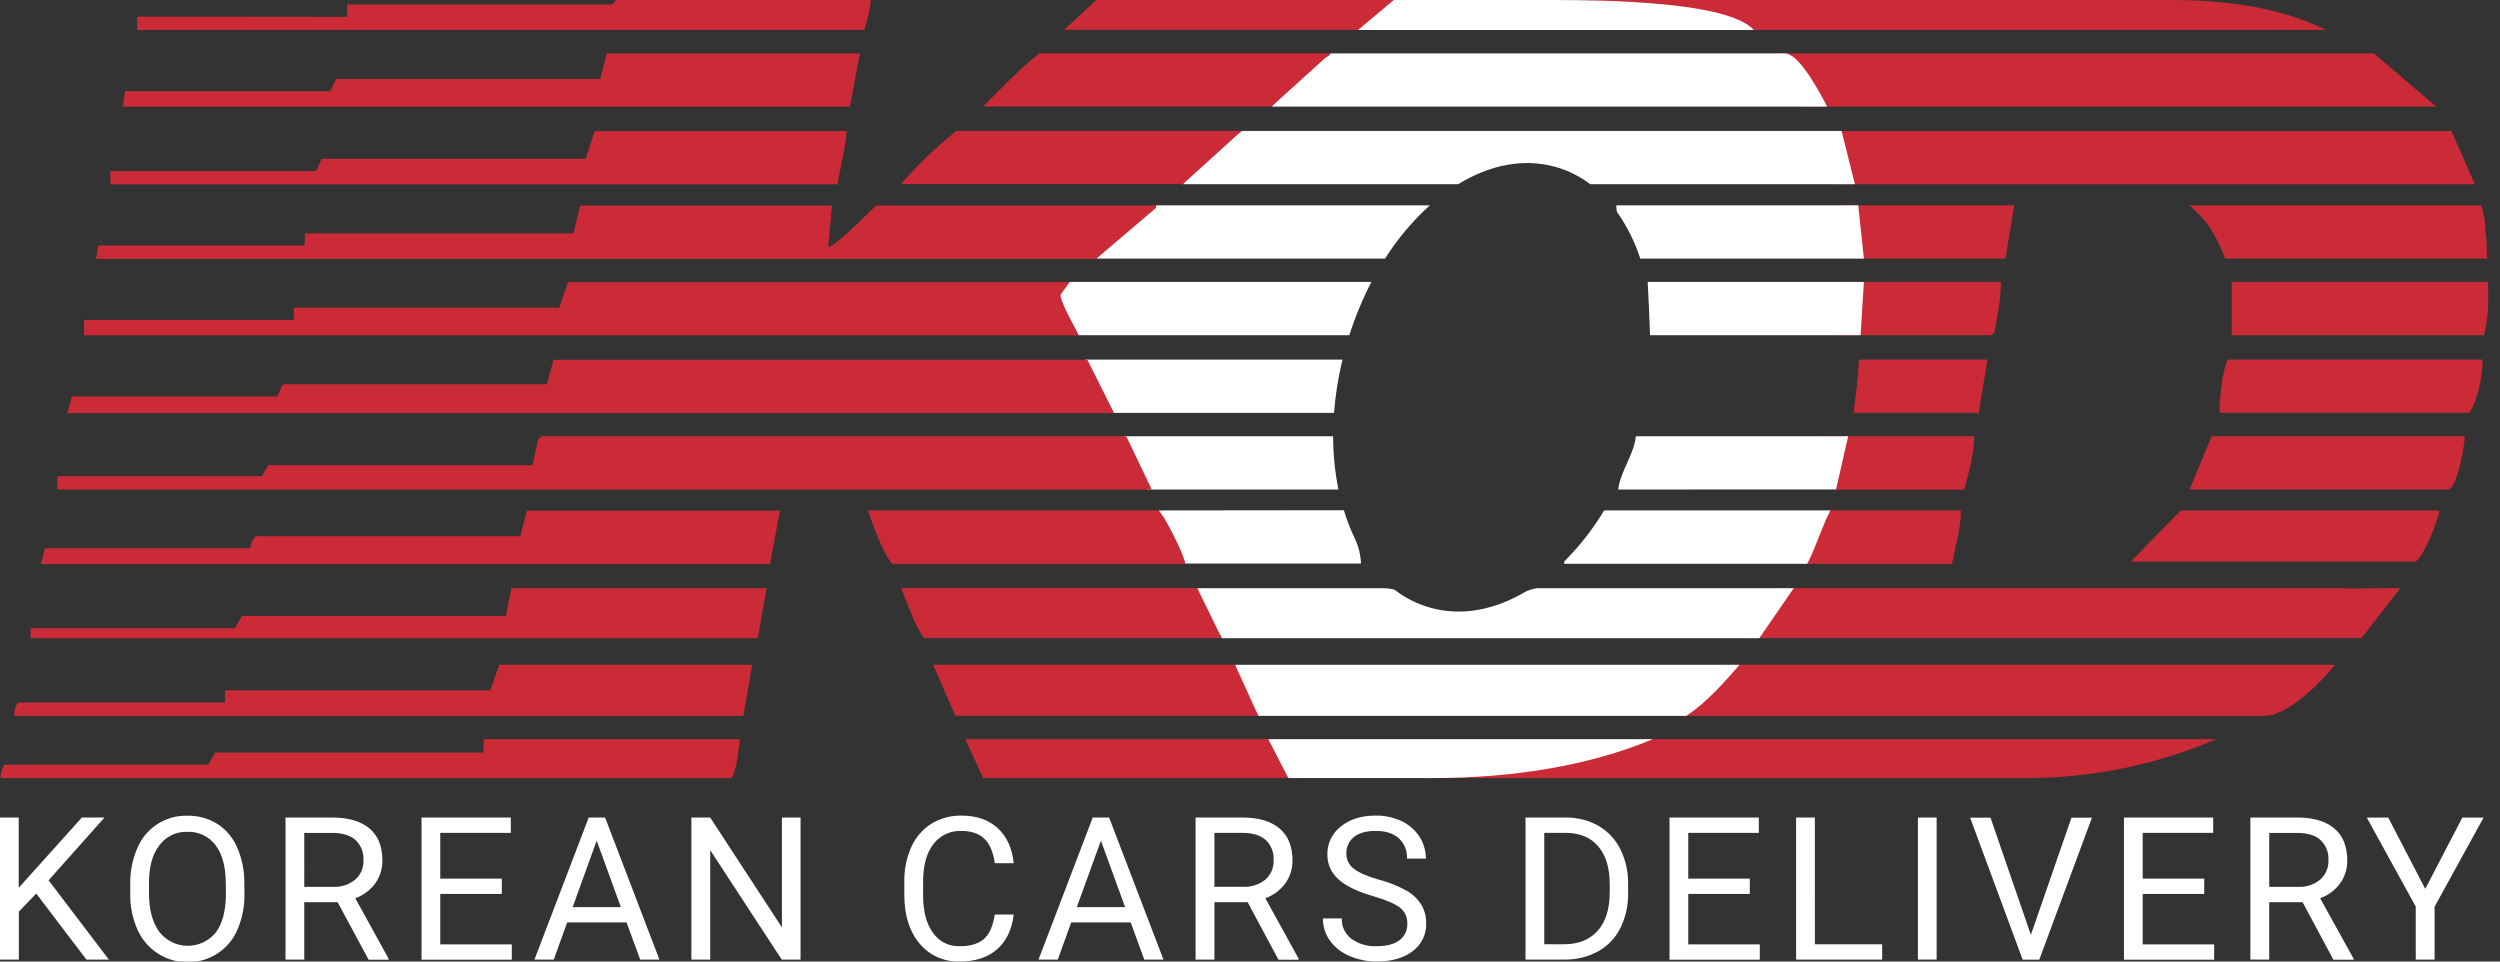 <svg width="130" height="50" viewBox="0 0 130 50" fill="none" xmlns="http://www.w3.org/2000/svg">
<rect x="0" y="0" width="130" height="50" fill="#333333" stroke="none"/>
<g clip-path="url(#clip0_133_5)">
<path d="M1.884 46.465L0.981 47.403V49.898H0V42.512H0.974V46.165L4.255 42.512H5.434L2.526 45.775L5.66 49.898H4.494L1.884 46.465Z" fill="white"/>
<path d="M12.711 46.451C12.726 47.1 12.602 47.746 12.347 48.344C12.132 48.849 11.771 49.279 11.312 49.579C10.966 49.802 10.576 49.949 10.169 50.008C9.762 50.067 9.346 50.037 8.952 49.921C8.557 49.805 8.192 49.604 7.882 49.334C7.571 49.063 7.323 48.729 7.154 48.353C6.896 47.775 6.765 47.148 6.772 46.515V45.981C6.759 45.335 6.885 44.694 7.142 44.1C7.355 43.59 7.717 43.157 8.18 42.856C8.644 42.556 9.187 42.403 9.739 42.417C10.289 42.405 10.83 42.552 11.298 42.84C11.762 43.14 12.126 43.574 12.341 44.083C12.595 44.682 12.719 45.327 12.705 45.977L12.711 46.451ZM11.742 45.974C11.742 45.097 11.567 44.425 11.216 43.957C11.046 43.728 10.823 43.544 10.565 43.422C10.308 43.299 10.024 43.242 9.739 43.255C9.458 43.244 9.178 43.303 8.925 43.425C8.672 43.547 8.452 43.73 8.286 43.957C7.927 44.422 7.748 45.07 7.748 45.901V46.451C7.748 47.299 7.927 47.968 8.284 48.457C8.457 48.679 8.677 48.86 8.929 48.986C9.182 49.111 9.459 49.178 9.74 49.182C10.022 49.186 10.301 49.126 10.556 49.008C10.812 48.889 11.037 48.715 11.216 48.497C11.562 48.038 11.739 47.381 11.748 46.526L11.742 45.974Z" fill="white"/>
<path d="M17.557 46.914H15.822V49.901H14.847V42.512H17.293C18.125 42.512 18.765 42.702 19.213 43.08C19.66 43.459 19.884 44.01 19.884 44.735C19.894 45.165 19.763 45.587 19.512 45.937C19.251 46.291 18.89 46.56 18.475 46.708L20.205 49.846V49.906H19.168L17.557 46.914ZM15.822 46.117H17.316C17.734 46.139 18.145 46.005 18.471 45.742C18.613 45.617 18.725 45.461 18.799 45.287C18.873 45.112 18.908 44.924 18.9 44.735C18.912 44.54 18.882 44.345 18.812 44.164C18.741 43.982 18.631 43.818 18.491 43.684C18.219 43.44 17.826 43.316 17.312 43.312H15.821L15.822 46.117Z" fill="white"/>
<path d="M26.094 46.484H22.893V49.108H26.613V49.904H21.92V42.512H26.562V43.309H22.893V45.688H26.094V46.484Z" fill="white"/>
<path d="M32.579 47.966H29.492L28.796 49.898H27.792L30.613 42.512H31.465L34.29 49.898H33.292L32.579 47.966ZM29.778 47.17H32.285L31.028 43.715L29.778 47.17Z" fill="white"/>
<path d="M41.628 49.898H40.65L36.931 44.207V49.898H35.952V42.512H36.931L40.659 48.222V42.512H41.628V49.898Z" fill="white"/>
<path d="M52.713 47.556C52.621 48.336 52.333 48.939 51.849 49.363C51.364 49.786 50.719 49.999 49.914 50C49.515 50.014 49.119 49.937 48.755 49.775C48.391 49.612 48.07 49.368 47.815 49.062C47.29 48.435 47.027 47.598 47.026 46.551V45.841C47.013 45.217 47.139 44.598 47.395 44.029C47.617 43.536 47.979 43.119 48.437 42.83C48.908 42.545 49.45 42.4 50 42.412C50.784 42.412 51.413 42.631 51.886 43.068C52.359 43.505 52.635 44.112 52.713 44.887H51.73C51.646 44.296 51.462 43.868 51.179 43.605C50.897 43.34 50.502 43.208 49.995 43.208C49.714 43.196 49.433 43.253 49.178 43.373C48.923 43.493 48.701 43.673 48.531 43.898C48.177 44.358 48.001 45.013 48.002 45.863V46.579C48.002 47.381 48.169 48.019 48.503 48.492C48.658 48.72 48.868 48.905 49.114 49.03C49.36 49.154 49.633 49.214 49.909 49.204C50.449 49.204 50.864 49.08 51.154 48.836C51.444 48.593 51.634 48.164 51.73 47.556H52.713Z" fill="white"/>
<path d="M58.796 47.966H55.702L55.006 49.898H54.003L56.823 42.512H57.674L60.5 49.898H59.502L58.796 47.966ZM55.995 47.17H58.506L57.248 43.715L55.995 47.17Z" fill="white"/>
<path d="M64.878 46.914H63.15V49.901H62.171V42.512H64.616C65.448 42.512 66.088 42.702 66.535 43.08C66.983 43.459 67.207 44.01 67.208 44.735C67.217 45.165 67.086 45.587 66.835 45.937C66.573 46.291 66.212 46.56 65.798 46.708L67.526 49.846V49.906H66.481L64.878 46.914ZM63.15 46.114H64.647C65.064 46.136 65.475 46.002 65.801 45.739C65.942 45.614 66.054 45.458 66.128 45.284C66.202 45.109 66.236 44.921 66.228 44.731C66.241 44.537 66.211 44.343 66.141 44.161C66.07 43.98 65.961 43.816 65.821 43.681C65.548 43.437 65.156 43.313 64.642 43.309H63.15V46.114Z" fill="white"/>
<path d="M71.418 46.605C70.582 46.364 69.975 46.069 69.594 45.719C69.411 45.558 69.265 45.358 69.166 45.135C69.068 44.911 69.019 44.669 69.023 44.424C69.019 44.146 69.08 43.87 69.201 43.62C69.322 43.369 69.5 43.15 69.721 42.98C70.185 42.6 70.789 42.41 71.534 42.41C72.003 42.402 72.468 42.502 72.892 42.704C73.27 42.883 73.591 43.164 73.818 43.515C74.034 43.853 74.147 44.246 74.145 44.647H73.165C73.175 44.45 73.142 44.254 73.069 44.072C72.995 43.889 72.883 43.725 72.739 43.591C72.455 43.335 72.056 43.207 71.537 43.207C71.057 43.207 70.682 43.31 70.414 43.515C70.281 43.62 70.176 43.755 70.106 43.908C70.036 44.062 70.003 44.23 70.011 44.398C70.01 44.548 70.043 44.696 70.11 44.83C70.176 44.964 70.274 45.08 70.394 45.17C70.65 45.376 71.084 45.566 71.698 45.742C72.2 45.87 72.684 46.062 73.137 46.313C73.451 46.489 73.716 46.739 73.909 47.042C74.081 47.338 74.168 47.677 74.16 48.02C74.169 48.299 74.109 48.575 73.987 48.825C73.865 49.076 73.684 49.293 73.46 49.458C72.994 49.818 72.37 49.998 71.588 49.998C71.1 50.002 70.616 49.903 70.168 49.707C69.762 49.539 69.41 49.262 69.151 48.907C68.913 48.571 68.788 48.168 68.793 47.756H69.772C69.764 47.959 69.804 48.161 69.891 48.345C69.977 48.529 70.106 48.69 70.267 48.813C70.65 49.089 71.116 49.226 71.588 49.202C72.102 49.202 72.497 49.097 72.77 48.894C72.903 48.795 73.01 48.665 73.081 48.516C73.153 48.367 73.187 48.202 73.181 48.037C73.189 47.877 73.159 47.717 73.093 47.571C73.027 47.425 72.927 47.297 72.801 47.197C72.54 46.996 72.079 46.798 71.418 46.605Z" fill="white"/>
<path d="M79.327 49.898V42.512H81.412C82.006 42.502 82.591 42.648 83.11 42.938C83.602 43.221 84.001 43.643 84.255 44.151C84.531 44.712 84.671 45.331 84.662 45.957V46.429C84.676 47.063 84.538 47.691 84.259 48.261C84.005 48.769 83.604 49.19 83.108 49.468C82.573 49.758 81.974 49.906 81.366 49.898H79.327ZM80.301 43.309V49.102H81.326C82.078 49.102 82.662 48.868 83.079 48.401C83.495 47.938 83.705 47.269 83.705 46.406V45.975C83.705 45.136 83.508 44.483 83.114 44.017C82.72 43.551 82.161 43.315 81.437 43.309H80.301Z" fill="white"/>
<path d="M90.989 46.484H87.789V49.108H91.508V49.904H86.815V42.512H91.457V43.309H87.789V45.688H90.989V46.484Z" fill="white"/>
<path d="M94.374 49.102H97.872V49.898H93.397V42.512H94.375L94.374 49.102Z" fill="white"/>
<path d="M100.705 49.898H99.731V42.512H100.705V49.898Z" fill="white"/>
<path d="M105.606 48.611L107.716 42.519H108.781L106.042 49.904H105.179L102.446 42.519H103.506L105.606 48.611Z" fill="white"/>
<path d="M114.62 46.484H111.42V49.108H115.137V49.904H110.446V42.512H115.086V43.309H111.42V45.688H114.62V46.484Z" fill="white"/>
<path d="M119.735 46.914H118V49.901H117.02V42.512H119.466C120.298 42.512 120.938 42.702 121.386 43.08C121.833 43.459 122.057 44.01 122.057 44.735C122.067 45.165 121.936 45.587 121.685 45.937C121.423 46.291 121.062 46.56 120.647 46.708L122.383 49.846V49.906H121.338L119.735 46.914ZM118 46.117H119.495C119.913 46.139 120.324 46.005 120.65 45.742C120.792 45.617 120.904 45.461 120.978 45.287C121.052 45.112 121.087 44.924 121.079 44.735C121.091 44.54 121.061 44.345 120.991 44.164C120.92 43.982 120.81 43.818 120.67 43.684C120.398 43.44 120.005 43.316 119.491 43.312H118V46.117Z" fill="white"/>
<path d="M126.113 46.221L128.04 42.517H129.145L126.599 47.147V49.901H125.619V47.144L123.073 42.514H124.188L126.113 46.221Z" fill="white"/>
<path d="M104.738 10.678H95.807C96.068 11.587 96.27 12.512 96.414 13.447H104.284L104.738 10.678Z" fill="#CB2A37"/>
<path d="M103.699 17.315C103.872 16.449 104.045 15.525 104.045 14.659H95.588C95.682 15.562 95.454 16.488 95.449 17.429H103.526L103.699 17.315Z" fill="#CB2A37"/>
<path d="M103.352 18.699H96.664C96.614 19.627 96.517 20.551 96.374 21.469H102.89L103.352 18.699Z" fill="#CB2A37"/>
<path d="M102.656 22.685H94.631C94.537 23.148 94.437 23.599 94.323 24.074C94.208 24.549 95.597 25.012 95.461 25.463H102.137C102.372 24.586 102.656 23.611 102.656 22.685Z" fill="#CB2A37"/>
<path d="M94.773 7.87C95.028 8.422 95.258 8.993 95.463 9.583H128.69L127.477 6.813H94.719C94.825 7.156 94.843 7.519 94.773 7.87V7.87Z" fill="#CB2A37"/>
<path d="M115.704 13.447H129.324C129.324 12.755 129.267 12.12 129.208 11.428C129.151 11.37 129.093 10.678 128.978 10.678H113.855C114.838 11.543 115.242 12.236 115.704 13.447Z" fill="#CB2A37"/>
<path d="M89.446 1.559H120.955C118.531 0.346 115.588 0 112.931 0H93.486H81.836C82.168 0.051 85.937 0.113 86.265 0.194C87.39 0.482 88.463 0.942 89.446 1.559Z" fill="#CB2A37"/>
<path d="M93.215 2.778H92.306L92.244 3.102L92.668 3.477L92.895 3.361L92.741 4.105H92.392C92.673 4.432 92.943 4.773 93.199 5.131C93.417 5.251 93.624 5.391 93.816 5.548H126.687L123.446 2.778H93.215Z" fill="#CB2A37"/>
<path d="M115.761 18.93C115.531 19.508 115.415 20.782 115.415 21.469H128.401C128.864 20.778 129.093 19.508 129.093 18.699H115.877C115.819 18.699 115.761 18.872 115.761 18.93Z" fill="#CB2A37"/>
<path d="M129.381 14.661H116.049V17.431H129.151C129.44 16.563 129.381 15.586 129.381 14.661Z" fill="#CB2A37"/>
<path d="M93.728 29.321H101.506C101.679 28.417 101.969 27.454 101.969 26.543H95.106C94.785 27.506 94.128 28.431 93.728 29.321Z" fill="#CB2A37"/>
<path d="M113.857 25.452H127.304C127.767 25.452 128.17 23.086 128.17 22.682H115.011L113.857 25.452Z" fill="#CB2A37"/>
<path d="M82.881 39.154L81.628 39.179C80.634 39.741 75.13 40.153 74.088 40.458C75.461 40.466 85.008 40.458 86.384 40.458H105.66C108.956 40.422 112.212 39.736 115.242 38.438H85.238L82.881 39.154Z" fill="#CB2A37"/>
<path d="M110.798 29.204H125.573C125.918 29.204 126.843 26.952 126.843 26.548H113.395L110.798 29.204Z" fill="#CB2A37"/>
<path d="M86.515 37.225H117.724C118.994 37.225 120.667 35.494 121.417 34.571H89.438C88.622 35.557 87.435 36.447 86.515 37.225Z" fill="#CB2A37"/>
<path d="M122.045 30.588H92.415C91.926 31.484 91.382 32.349 90.789 33.179H122.802L124.823 30.582C123.897 30.582 122.961 30.593 122.026 30.608L122.045 30.588Z" fill="#CB2A37"/>
<path d="M55.622 14.661L54.542 15.187C55.076 15.821 55.707 16.617 56.085 17.431H70.165C70.468 16.476 70.853 15.549 71.315 14.661H55.622Z" fill="white"/>
<path d="M84.083 11.02C84.606 11.764 85.014 12.582 85.295 13.447H96.923L96.628 10.678H84.046C84.046 10.793 84.059 10.908 84.083 11.02V11.02Z" fill="white"/>
<path d="M80.909 8.685C81.555 8.871 82.16 9.175 82.696 9.58H96.455L95.762 6.81H64.566C63.252 7.748 62.211 8.449 61.508 9.58H75.818C77.465 8.574 79.239 8.207 80.909 8.685Z" fill="white"/>
<path d="M58.437 22.685C58.634 23.069 58.511 23.532 58.495 23.978C58.495 24.119 58.444 24.417 58.559 24.545C58.756 24.613 58.957 24.668 59.16 24.711C59.321 24.753 59.46 24.851 59.553 24.988C59.645 25.125 59.685 25.291 59.664 25.455H69.599C69.416 24.543 69.323 23.615 69.323 22.685H58.437Z" fill="white"/>
<path d="M92.818 2.778H69.184C69.145 2.941 68.67 3.096 68.478 3.204C68.09 3.426 67.747 3.856 67.381 4.13C66.957 4.432 66.581 4.797 66.264 5.21C66.162 5.346 66.238 5.452 66.125 5.543H95.011C94.665 4.878 93.568 2.778 92.818 2.778Z" fill="white"/>
<path d="M60.239 26.543C60.366 26.698 60.321 26.907 60.264 27.16C60.226 27.332 60.158 27.496 60.065 27.645C60.231 27.699 60.373 27.808 60.468 27.954C60.526 28.053 60.559 28.165 60.565 28.28C60.57 28.395 60.547 28.51 60.498 28.614C60.608 28.63 60.718 28.643 60.83 28.656C61.227 28.696 61.569 28.991 61.623 29.304H70.772C70.754 28.863 70.65 28.43 70.463 28.029C70.23 27.547 70.036 27.046 69.883 26.532L60.239 26.543Z" fill="white"/>
<path d="M96.75 17.429L96.923 14.661H85.68C85.729 15.568 85.769 16.491 85.802 17.431L96.75 17.429Z" fill="white"/>
<path d="M81.347 29.19C81.338 29.232 81.334 29.276 81.333 29.319H93.972C94.435 28.457 94.722 27.41 95.185 26.542H83.417C82.837 27.505 82.142 28.394 81.347 29.19V29.19Z" fill="white"/>
<path d="M95.474 25.452L96.105 22.685H85.063C84.977 23.623 84.241 24.546 84.148 25.455L95.474 25.452Z" fill="white"/>
<path d="M74.523 40.458C78.505 40.458 82.548 39.864 85.943 38.438H65.906C65.927 38.475 65.945 38.512 65.961 38.551C66.085 38.86 66.157 39.211 66.309 39.497C66.478 39.816 66.753 40.086 66.926 40.406C66.926 40.417 66.935 40.429 66.941 40.44L66.991 40.458H73.599" fill="white"/>
<path d="M64.16 35.264C63.961 35.727 64.668 36.539 65.034 36.792C65.205 36.909 65.395 37.063 65.432 37.225H87.687C88.725 36.546 89.648 35.497 90.457 34.571H64.222C64.327 34.776 64.262 35.031 64.16 35.264Z" fill="white"/>
<path d="M74.35 31.594C73.679 31.401 73.05 31.082 72.499 30.654C72.327 30.614 72.151 30.592 71.975 30.588H62.253C62.308 30.751 62.299 30.928 62.228 31.085C62.213 31.136 62.199 31.181 62.184 31.222C62.283 31.444 62.397 31.658 62.525 31.864C62.665 32.085 62.841 32.279 62.966 32.509C62.992 32.558 63.013 32.61 63.028 32.664L63.076 32.693C63.276 32.822 63.495 33.002 63.522 33.185H91.485L93.273 30.588H79.89C79.714 30.621 79.541 30.673 79.375 30.742C77.747 31.716 75.997 32.066 74.35 31.594Z" fill="white"/>
<path d="M56.421 18.699C56.597 19.125 56.767 19.535 56.935 19.907C57.167 20.414 57.364 20.936 57.525 21.469H69.37C69.441 20.535 69.588 19.609 69.809 18.699H56.421Z" fill="white"/>
<path d="M70.627 1.559H91.202C89.872 0.096 83.64 0.005 80.901 0H72.474L72.144 0.071C72.11 0.162 72.052 0.242 71.977 0.302C71.617 0.591 71.216 0.889 70.753 0.988H70.738C70.738 1.011 70.738 1.031 70.728 1.035C70.696 1.21 70.613 1.371 70.489 1.498C70.472 1.52 70.647 1.543 70.627 1.559Z" fill="white"/>
<path d="M74.352 10.678H60.123C60.123 10.789 59.495 10.904 59.423 11.023C59.097 11.559 58.67 11.673 58.21 12.051C57.702 12.468 57.475 12.997 57.006 13.447H72.022C72.669 12.423 73.453 11.491 74.352 10.678V10.678Z" fill="white"/>
<path d="M11.182 39.13H25.148V38.438H38.48C38.423 38.784 38.307 40.227 38.017 40.458H0.043C-0.015 40.227 0.157 39.938 0.216 39.765H10.835L11.182 39.13ZM11.701 35.898H25.495L25.958 34.571H39.117L38.654 37.225H0.735C0.735 36.995 0.793 36.648 0.966 36.532H11.701V35.898ZM12.224 32.667L12.569 32.031H26.304L26.593 30.588H39.864L39.401 33.185H1.593V32.667H12.224ZM13.319 27.883H27.054L27.401 26.554H40.557L40.039 29.332H2.12L2.347 28.511H13.025C13.024 28.39 13.05 28.271 13.1 28.161C13.15 28.052 13.224 27.954 13.316 27.877L13.319 27.883ZM13.608 24.765L13.955 24.188H27.69L27.978 22.861L28.15 22.685H58.565L59.892 25.455H2.986V24.762L13.608 24.765ZM14.705 19.982H28.44L28.785 18.711H56.545L57.934 21.482H3.505L3.736 20.616H14.414L14.705 19.982ZM15.282 16.634V15.998H29.076L29.539 14.671H55.622L55.159 15.307C55.045 15.537 55.968 17.159 56.085 17.441H4.37V16.634H15.282ZM15.86 12.133H29.816L30.164 10.69H43.264L43.091 12.594C43.091 12.651 43.034 12.826 43.091 12.826C43.437 12.826 45.227 10.974 45.572 10.69H60.117V10.806L57 13.46H4.994L5.11 12.767H15.844L15.86 12.133ZM16.437 8.892L16.725 8.258H30.46L30.923 6.815H44.014C44.072 7.16 43.611 9.13 43.551 9.585H5.742V8.892H16.437ZM17.475 4.108H31.21L31.556 2.781H44.715L44.196 5.551H6.387L6.503 4.744H17.181L17.475 4.108ZM18.052 0.877V0.231H31.846L32.019 0H45.29C45.229 0.53 45.111 1.053 44.94 1.559H7.131V0.866L18.052 0.877ZM60.238 26.543C60.469 26.659 61.627 28.91 61.627 29.321H46.387C45.81 28.569 45.461 27.415 45.117 26.543H60.238ZM61.508 9.576H46.847C47.722 8.566 48.688 7.639 49.733 6.806H64.565L61.508 9.576ZM62.258 30.583L63.528 33.179H48.06C47.542 32.545 47.194 31.327 46.849 30.582L62.258 30.583ZM48.523 34.566H64.221L65.432 37.221H49.678L48.523 34.566ZM65.952 38.434L66.991 40.454H51.12L50.194 38.434H65.952ZM66.125 5.535H51.12C52.046 4.61 53.025 3.574 54.063 2.765H69.187L66.125 5.535ZM70.627 1.554H55.333L57.006 0H72.474L70.627 1.554Z" fill="#CB2A37"/>
</g>
<defs>
<clipPath id="clip0_133_5">
<rect width="129.387" height="50" fill="white"/>
</clipPath>
</defs>
</svg>
